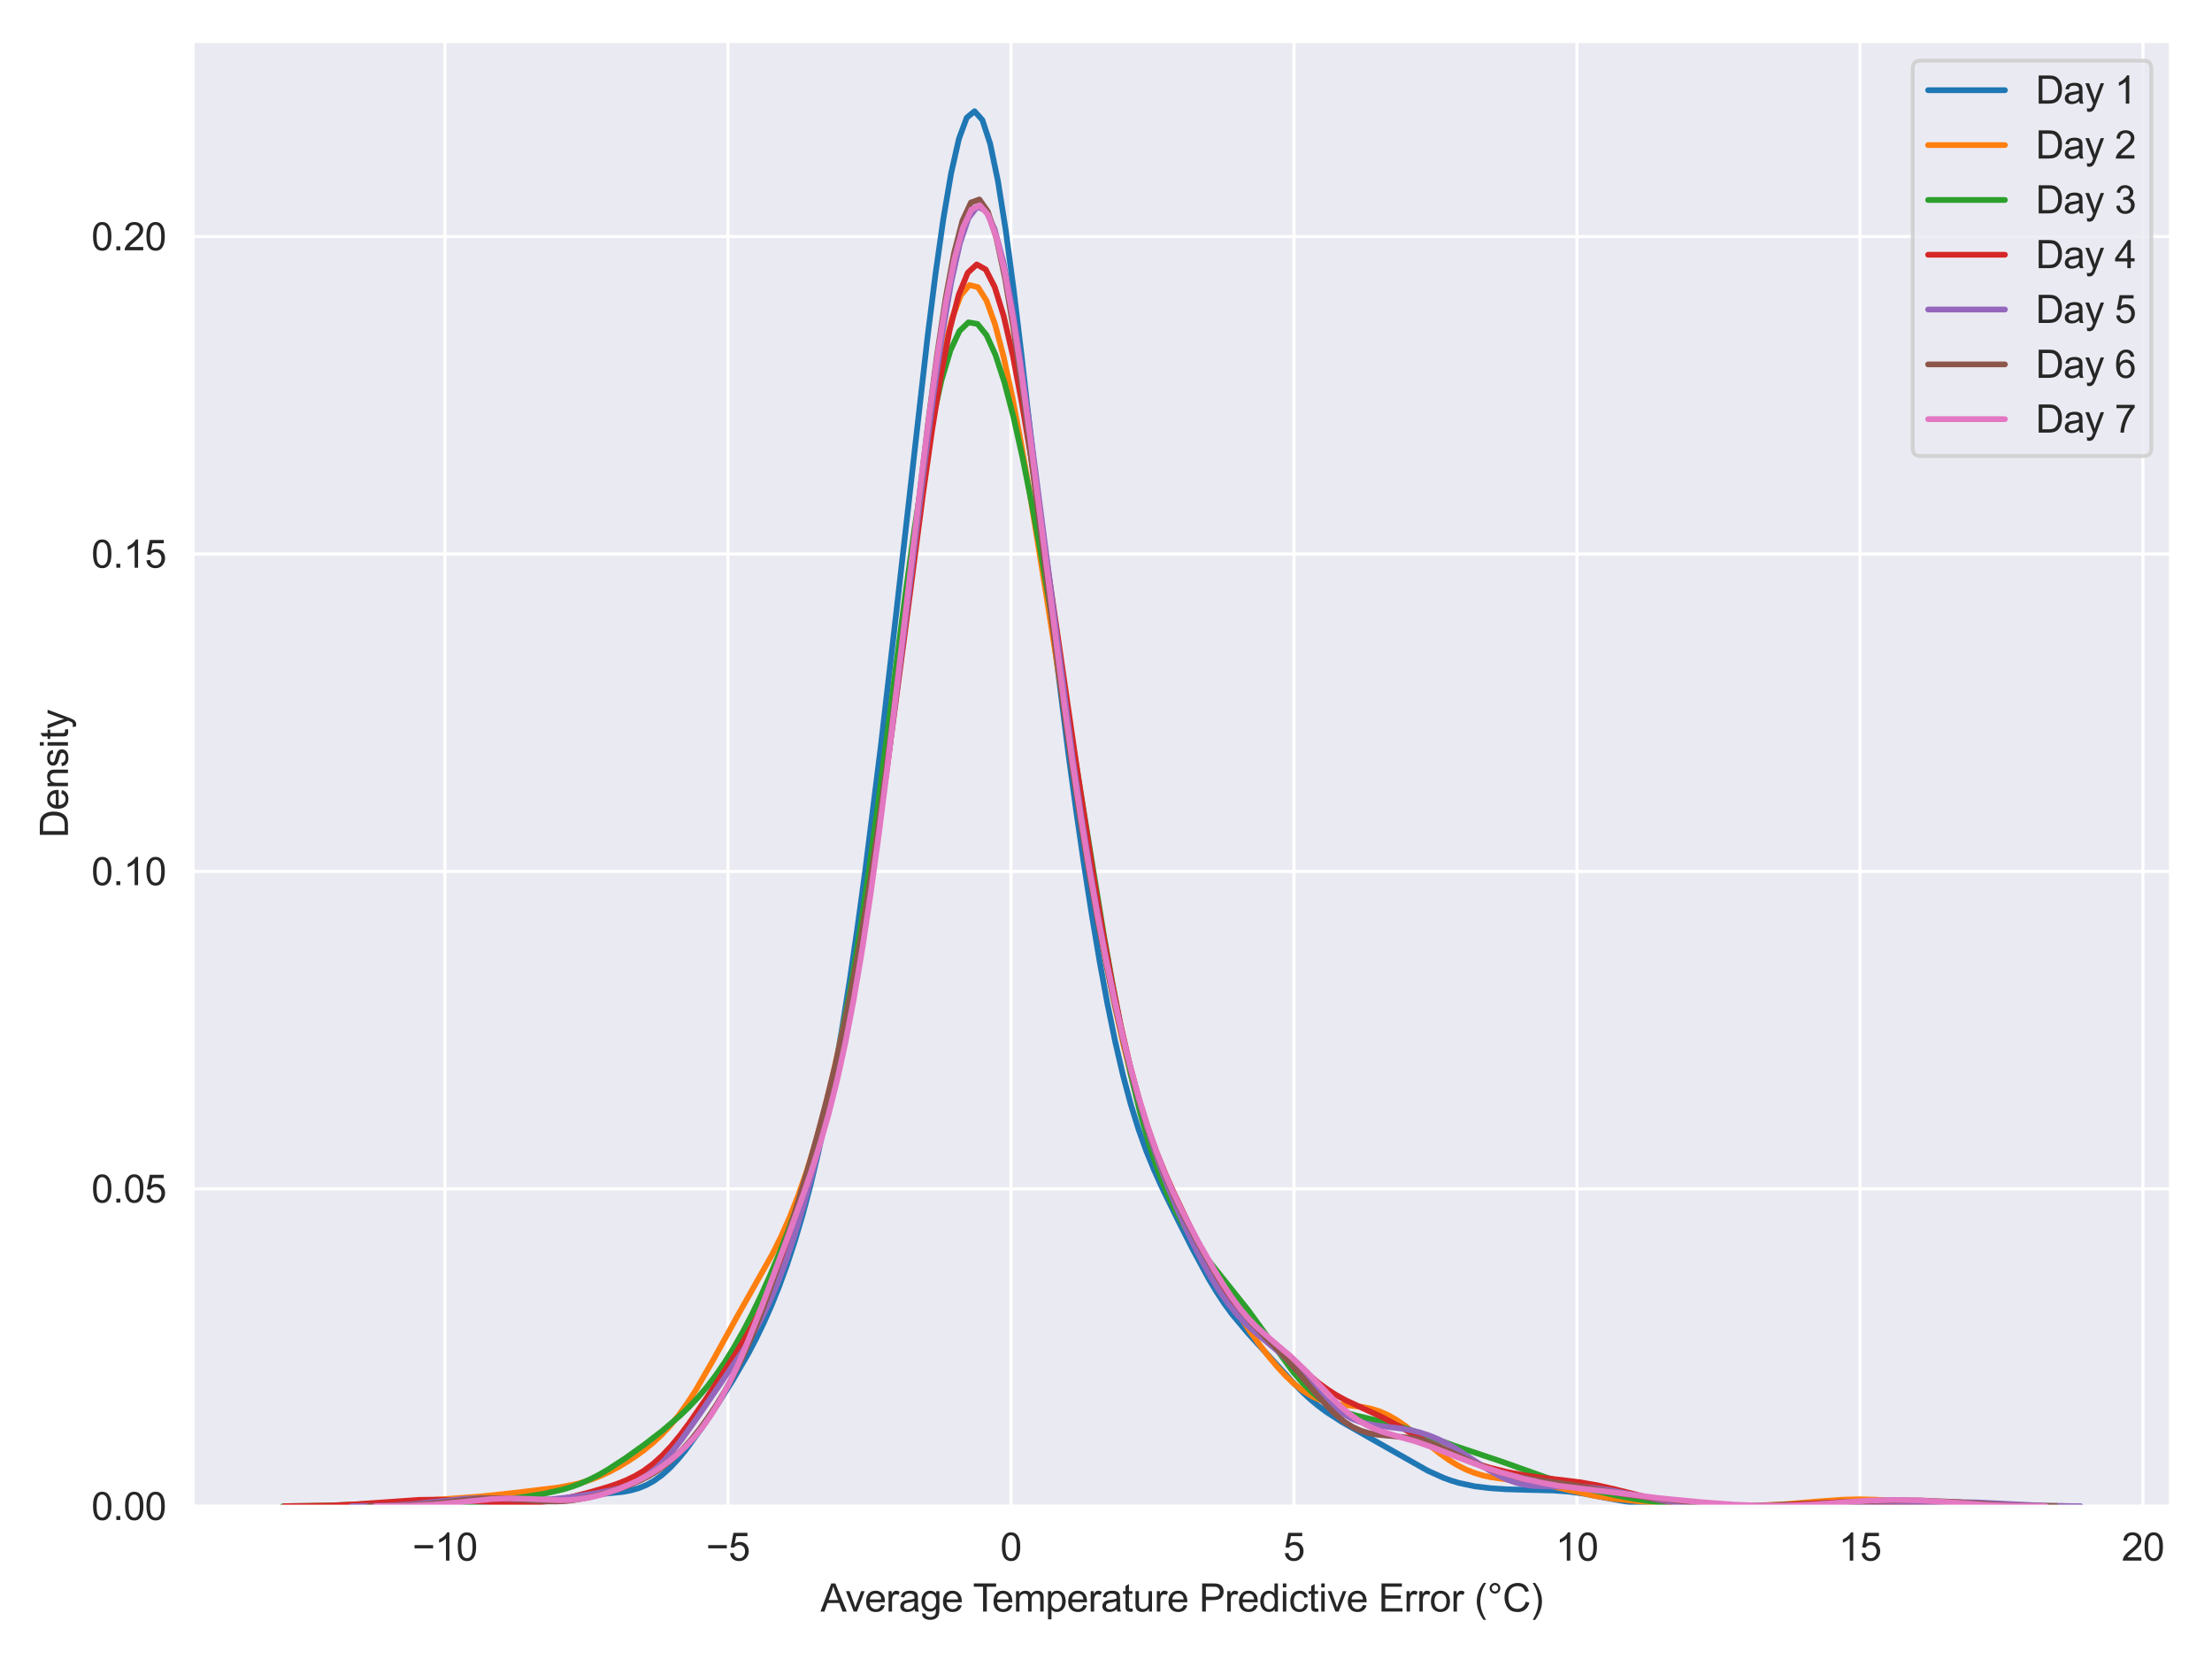 <?xml version="1.0" encoding="utf-8" standalone="no"?>
<!DOCTYPE svg PUBLIC "-//W3C//DTD SVG 1.1//EN"
  "http://www.w3.org/Graphics/SVG/1.1/DTD/svg11.dtd">
<svg xmlns:xlink="http://www.w3.org/1999/xlink" width="576pt" height="432pt" viewBox="0 0 576 432" xmlns="http://www.w3.org/2000/svg" version="1.1">
 <defs>
  <style type="text/css">*{stroke-linejoin: round; stroke-linecap: butt}</style>
 </defs>
 <g id="figure_1">
  <g id="patch_1">
   <path d="M 0 432 
L 576 432 
L 576 0 
L 0 0 
z
" style="fill: #ffffff"/>
  </g>
  <g id="axes_1">
   <g id="patch_2">
    <path d="M 50.263 392.223 
L 565.2 392.223 
L 565.2 10.8 
L 50.263 10.8 
z
" style="fill: #eaeaf2"/>
   </g>
   <g id="matplotlib.axis_1">
    <g id="xtick_1">
     <g id="line2d_1">
      <path d="M 115.855 392.223 
L 115.855 10.8 
" clip-path="url(#p4425a9b09d)" style="fill: none; stroke: #ffffff; stroke-width: 0.8; stroke-linecap: round"/>
     </g>
     <g id="text_1">
      <!-- −10 -->
      <g style="fill: #262626" transform="translate(107.374 406.38) scale(0.1 -0.1)">
       <defs>
        <path id="ArialMT-2212" d="M 3381 1997 
L 356 1997 
L 356 2522 
L 3381 2522 
L 3381 1997 
z
" transform="scale(0.016)"/>
        <path id="ArialMT-31" d="M 2384 0 
L 1822 0 
L 1822 3584 
Q 1619 3391 1289 3197 
Q 959 3003 697 2906 
L 697 3450 
Q 1169 3672 1522 3987 
Q 1875 4303 2022 4600 
L 2384 4600 
L 2384 0 
z
" transform="scale(0.016)"/>
        <path id="ArialMT-30" d="M 266 2259 
Q 266 3072 433 3567 
Q 600 4063 929 4331 
Q 1259 4600 1759 4600 
Q 2128 4600 2406 4451 
Q 2684 4303 2865 4023 
Q 3047 3744 3150 3342 
Q 3253 2941 3253 2259 
Q 3253 1453 3087 958 
Q 2922 463 2592 192 
Q 2263 -78 1759 -78 
Q 1097 -78 719 397 
Q 266 969 266 2259 
z
M 844 2259 
Q 844 1131 1108 757 
Q 1372 384 1759 384 
Q 2147 384 2411 759 
Q 2675 1134 2675 2259 
Q 2675 3391 2411 3762 
Q 2147 4134 1753 4134 
Q 1366 4134 1134 3806 
Q 844 3388 844 2259 
z
" transform="scale(0.016)"/>
       </defs>
       <use xlink:href="#ArialMT-2212"/>
       <use xlink:href="#ArialMT-31" x="58.398"/>
       <use xlink:href="#ArialMT-30" x="114.014"/>
      </g>
     </g>
    </g>
    <g id="xtick_2">
     <g id="line2d_2">
      <path d="M 189.549 392.223 
L 189.549 10.8 
" clip-path="url(#p4425a9b09d)" style="fill: none; stroke: #ffffff; stroke-width: 0.8; stroke-linecap: round"/>
     </g>
     <g id="text_2">
      <!-- −5 -->
      <g style="fill: #262626" transform="translate(183.848 406.38) scale(0.1 -0.1)">
       <defs>
        <path id="ArialMT-35" d="M 266 1200 
L 856 1250 
Q 922 819 1161 601 
Q 1400 384 1738 384 
Q 2144 384 2425 690 
Q 2706 997 2706 1503 
Q 2706 1984 2436 2262 
Q 2166 2541 1728 2541 
Q 1456 2541 1237 2417 
Q 1019 2294 894 2097 
L 366 2166 
L 809 4519 
L 3088 4519 
L 3088 3981 
L 1259 3981 
L 1013 2750 
Q 1425 3038 1878 3038 
Q 2478 3038 2890 2622 
Q 3303 2206 3303 1553 
Q 3303 931 2941 478 
Q 2500 -78 1738 -78 
Q 1113 -78 717 272 
Q 322 622 266 1200 
z
" transform="scale(0.016)"/>
       </defs>
       <use xlink:href="#ArialMT-2212"/>
       <use xlink:href="#ArialMT-35" x="58.398"/>
      </g>
     </g>
    </g>
    <g id="xtick_3">
     <g id="line2d_3">
      <path d="M 263.243 392.223 
L 263.243 10.8 
" clip-path="url(#p4425a9b09d)" style="fill: none; stroke: #ffffff; stroke-width: 0.8; stroke-linecap: round"/>
     </g>
     <g id="text_3">
      <!-- 0 -->
      <g style="fill: #262626" transform="translate(260.462 406.38) scale(0.1 -0.1)">
       <use xlink:href="#ArialMT-30"/>
      </g>
     </g>
    </g>
    <g id="xtick_4">
     <g id="line2d_4">
      <path d="M 336.936 392.223 
L 336.936 10.8 
" clip-path="url(#p4425a9b09d)" style="fill: none; stroke: #ffffff; stroke-width: 0.8; stroke-linecap: round"/>
     </g>
     <g id="text_4">
      <!-- 5 -->
      <g style="fill: #262626" transform="translate(334.156 406.38) scale(0.1 -0.1)">
       <use xlink:href="#ArialMT-35"/>
      </g>
     </g>
    </g>
    <g id="xtick_5">
     <g id="line2d_5">
      <path d="M 410.63 392.223 
L 410.63 10.8 
" clip-path="url(#p4425a9b09d)" style="fill: none; stroke: #ffffff; stroke-width: 0.8; stroke-linecap: round"/>
     </g>
     <g id="text_5">
      <!-- 10 -->
      <g style="fill: #262626" transform="translate(405.069 406.38) scale(0.1 -0.1)">
       <use xlink:href="#ArialMT-31"/>
       <use xlink:href="#ArialMT-30" x="55.615"/>
      </g>
     </g>
    </g>
    <g id="xtick_6">
     <g id="line2d_6">
      <path d="M 484.324 392.223 
L 484.324 10.8 
" clip-path="url(#p4425a9b09d)" style="fill: none; stroke: #ffffff; stroke-width: 0.8; stroke-linecap: round"/>
     </g>
     <g id="text_6">
      <!-- 15 -->
      <g style="fill: #262626" transform="translate(478.763 406.38) scale(0.1 -0.1)">
       <use xlink:href="#ArialMT-31"/>
       <use xlink:href="#ArialMT-35" x="55.615"/>
      </g>
     </g>
    </g>
    <g id="xtick_7">
     <g id="line2d_7">
      <path d="M 558.018 392.223 
L 558.018 10.8 
" clip-path="url(#p4425a9b09d)" style="fill: none; stroke: #ffffff; stroke-width: 0.8; stroke-linecap: round"/>
     </g>
     <g id="text_7">
      <!-- 20 -->
      <g style="fill: #262626" transform="translate(552.457 406.38) scale(0.1 -0.1)">
       <defs>
        <path id="ArialMT-32" d="M 3222 541 
L 3222 0 
L 194 0 
Q 188 203 259 391 
Q 375 700 629 1000 
Q 884 1300 1366 1694 
Q 2113 2306 2375 2664 
Q 2638 3022 2638 3341 
Q 2638 3675 2398 3904 
Q 2159 4134 1775 4134 
Q 1369 4134 1125 3890 
Q 881 3647 878 3216 
L 300 3275 
Q 359 3922 746 4261 
Q 1134 4600 1788 4600 
Q 2447 4600 2831 4234 
Q 3216 3869 3216 3328 
Q 3216 3053 3103 2787 
Q 2991 2522 2730 2228 
Q 2469 1934 1863 1422 
Q 1356 997 1212 845 
Q 1069 694 975 541 
L 3222 541 
z
" transform="scale(0.016)"/>
       </defs>
       <use xlink:href="#ArialMT-32"/>
       <use xlink:href="#ArialMT-30" x="55.615"/>
      </g>
     </g>
    </g>
    <g id="text_8">
     <!-- Average Temperature Predictive Error (°C) -->
     <g style="fill: #262626" transform="translate(213.662 419.647) scale(0.1 -0.1)">
      <defs>
       <path id="ArialMT-41" d="M -9 0 
L 1750 4581 
L 2403 4581 
L 4278 0 
L 3588 0 
L 3053 1388 
L 1138 1388 
L 634 0 
L -9 0 
z
M 1313 1881 
L 2866 1881 
L 2388 3150 
Q 2169 3728 2063 4100 
Q 1975 3659 1816 3225 
L 1313 1881 
z
" transform="scale(0.016)"/>
       <path id="ArialMT-76" d="M 1344 0 
L 81 3319 
L 675 3319 
L 1388 1331 
Q 1503 1009 1600 663 
Q 1675 925 1809 1294 
L 2547 3319 
L 3125 3319 
L 1869 0 
L 1344 0 
z
" transform="scale(0.016)"/>
       <path id="ArialMT-65" d="M 2694 1069 
L 3275 997 
Q 3138 488 2766 206 
Q 2394 -75 1816 -75 
Q 1088 -75 661 373 
Q 234 822 234 1631 
Q 234 2469 665 2931 
Q 1097 3394 1784 3394 
Q 2450 3394 2872 2941 
Q 3294 2488 3294 1666 
Q 3294 1616 3291 1516 
L 816 1516 
Q 847 969 1125 678 
Q 1403 388 1819 388 
Q 2128 388 2347 550 
Q 2566 713 2694 1069 
z
M 847 1978 
L 2700 1978 
Q 2663 2397 2488 2606 
Q 2219 2931 1791 2931 
Q 1403 2931 1139 2672 
Q 875 2413 847 1978 
z
" transform="scale(0.016)"/>
       <path id="ArialMT-72" d="M 416 0 
L 416 3319 
L 922 3319 
L 922 2816 
Q 1116 3169 1280 3281 
Q 1444 3394 1641 3394 
Q 1925 3394 2219 3213 
L 2025 2691 
Q 1819 2813 1613 2813 
Q 1428 2813 1281 2702 
Q 1134 2591 1072 2394 
Q 978 2094 978 1738 
L 978 0 
L 416 0 
z
" transform="scale(0.016)"/>
       <path id="ArialMT-61" d="M 2588 409 
Q 2275 144 1986 34 
Q 1697 -75 1366 -75 
Q 819 -75 525 192 
Q 231 459 231 875 
Q 231 1119 342 1320 
Q 453 1522 633 1644 
Q 813 1766 1038 1828 
Q 1203 1872 1538 1913 
Q 2219 1994 2541 2106 
Q 2544 2222 2544 2253 
Q 2544 2597 2384 2738 
Q 2169 2928 1744 2928 
Q 1347 2928 1158 2789 
Q 969 2650 878 2297 
L 328 2372 
Q 403 2725 575 2942 
Q 747 3159 1072 3276 
Q 1397 3394 1825 3394 
Q 2250 3394 2515 3294 
Q 2781 3194 2906 3042 
Q 3031 2891 3081 2659 
Q 3109 2516 3109 2141 
L 3109 1391 
Q 3109 606 3145 398 
Q 3181 191 3288 0 
L 2700 0 
Q 2613 175 2588 409 
z
M 2541 1666 
Q 2234 1541 1622 1453 
Q 1275 1403 1131 1340 
Q 988 1278 909 1158 
Q 831 1038 831 891 
Q 831 666 1001 516 
Q 1172 366 1500 366 
Q 1825 366 2078 508 
Q 2331 650 2450 897 
Q 2541 1088 2541 1459 
L 2541 1666 
z
" transform="scale(0.016)"/>
       <path id="ArialMT-67" d="M 319 -275 
L 866 -356 
Q 900 -609 1056 -725 
Q 1266 -881 1628 -881 
Q 2019 -881 2231 -725 
Q 2444 -569 2519 -288 
Q 2563 -116 2559 434 
Q 2191 0 1641 0 
Q 956 0 581 494 
Q 206 988 206 1678 
Q 206 2153 378 2554 
Q 550 2956 876 3175 
Q 1203 3394 1644 3394 
Q 2231 3394 2613 2919 
L 2613 3319 
L 3131 3319 
L 3131 450 
Q 3131 -325 2973 -648 
Q 2816 -972 2473 -1159 
Q 2131 -1347 1631 -1347 
Q 1038 -1347 672 -1080 
Q 306 -813 319 -275 
z
M 784 1719 
Q 784 1066 1043 766 
Q 1303 466 1694 466 
Q 2081 466 2343 764 
Q 2606 1063 2606 1700 
Q 2606 2309 2336 2618 
Q 2066 2928 1684 2928 
Q 1309 2928 1046 2623 
Q 784 2319 784 1719 
z
" transform="scale(0.016)"/>
       <path id="ArialMT-20" transform="scale(0.016)"/>
       <path id="ArialMT-54" d="M 1659 0 
L 1659 4041 
L 150 4041 
L 150 4581 
L 3781 4581 
L 3781 4041 
L 2266 4041 
L 2266 0 
L 1659 0 
z
" transform="scale(0.016)"/>
       <path id="ArialMT-6d" d="M 422 0 
L 422 3319 
L 925 3319 
L 925 2853 
Q 1081 3097 1340 3245 
Q 1600 3394 1931 3394 
Q 2300 3394 2536 3241 
Q 2772 3088 2869 2813 
Q 3263 3394 3894 3394 
Q 4388 3394 4653 3120 
Q 4919 2847 4919 2278 
L 4919 0 
L 4359 0 
L 4359 2091 
Q 4359 2428 4304 2576 
Q 4250 2725 4106 2815 
Q 3963 2906 3769 2906 
Q 3419 2906 3187 2673 
Q 2956 2441 2956 1928 
L 2956 0 
L 2394 0 
L 2394 2156 
Q 2394 2531 2256 2718 
Q 2119 2906 1806 2906 
Q 1569 2906 1367 2781 
Q 1166 2656 1075 2415 
Q 984 2175 984 1722 
L 984 0 
L 422 0 
z
" transform="scale(0.016)"/>
       <path id="ArialMT-70" d="M 422 -1272 
L 422 3319 
L 934 3319 
L 934 2888 
Q 1116 3141 1344 3267 
Q 1572 3394 1897 3394 
Q 2322 3394 2647 3175 
Q 2972 2956 3137 2557 
Q 3303 2159 3303 1684 
Q 3303 1175 3120 767 
Q 2938 359 2589 142 
Q 2241 -75 1856 -75 
Q 1575 -75 1351 44 
Q 1128 163 984 344 
L 984 -1272 
L 422 -1272 
z
M 931 1641 
Q 931 1000 1190 694 
Q 1450 388 1819 388 
Q 2194 388 2461 705 
Q 2728 1022 2728 1688 
Q 2728 2322 2467 2637 
Q 2206 2953 1844 2953 
Q 1484 2953 1207 2617 
Q 931 2281 931 1641 
z
" transform="scale(0.016)"/>
       <path id="ArialMT-74" d="M 1650 503 
L 1731 6 
Q 1494 -44 1306 -44 
Q 1000 -44 831 53 
Q 663 150 594 308 
Q 525 466 525 972 
L 525 2881 
L 113 2881 
L 113 3319 
L 525 3319 
L 525 4141 
L 1084 4478 
L 1084 3319 
L 1650 3319 
L 1650 2881 
L 1084 2881 
L 1084 941 
Q 1084 700 1114 631 
Q 1144 563 1211 522 
Q 1278 481 1403 481 
Q 1497 481 1650 503 
z
" transform="scale(0.016)"/>
       <path id="ArialMT-75" d="M 2597 0 
L 2597 488 
Q 2209 -75 1544 -75 
Q 1250 -75 995 37 
Q 741 150 617 320 
Q 494 491 444 738 
Q 409 903 409 1263 
L 409 3319 
L 972 3319 
L 972 1478 
Q 972 1038 1006 884 
Q 1059 663 1231 536 
Q 1403 409 1656 409 
Q 1909 409 2131 539 
Q 2353 669 2445 892 
Q 2538 1116 2538 1541 
L 2538 3319 
L 3100 3319 
L 3100 0 
L 2597 0 
z
" transform="scale(0.016)"/>
       <path id="ArialMT-50" d="M 494 0 
L 494 4581 
L 2222 4581 
Q 2678 4581 2919 4538 
Q 3256 4481 3484 4323 
Q 3713 4166 3852 3881 
Q 3991 3597 3991 3256 
Q 3991 2672 3619 2267 
Q 3247 1863 2275 1863 
L 1100 1863 
L 1100 0 
L 494 0 
z
M 1100 2403 
L 2284 2403 
Q 2872 2403 3119 2622 
Q 3366 2841 3366 3238 
Q 3366 3525 3220 3729 
Q 3075 3934 2838 4000 
Q 2684 4041 2272 4041 
L 1100 4041 
L 1100 2403 
z
" transform="scale(0.016)"/>
       <path id="ArialMT-64" d="M 2575 0 
L 2575 419 
Q 2259 -75 1647 -75 
Q 1250 -75 917 144 
Q 584 363 401 755 
Q 219 1147 219 1656 
Q 219 2153 384 2558 
Q 550 2963 881 3178 
Q 1213 3394 1622 3394 
Q 1922 3394 2156 3267 
Q 2391 3141 2538 2938 
L 2538 4581 
L 3097 4581 
L 3097 0 
L 2575 0 
z
M 797 1656 
Q 797 1019 1065 703 
Q 1334 388 1700 388 
Q 2069 388 2326 689 
Q 2584 991 2584 1609 
Q 2584 2291 2321 2609 
Q 2059 2928 1675 2928 
Q 1300 2928 1048 2622 
Q 797 2316 797 1656 
z
" transform="scale(0.016)"/>
       <path id="ArialMT-69" d="M 425 3934 
L 425 4581 
L 988 4581 
L 988 3934 
L 425 3934 
z
M 425 0 
L 425 3319 
L 988 3319 
L 988 0 
L 425 0 
z
" transform="scale(0.016)"/>
       <path id="ArialMT-63" d="M 2588 1216 
L 3141 1144 
Q 3050 572 2676 248 
Q 2303 -75 1759 -75 
Q 1078 -75 664 370 
Q 250 816 250 1647 
Q 250 2184 428 2587 
Q 606 2991 970 3192 
Q 1334 3394 1763 3394 
Q 2303 3394 2647 3120 
Q 2991 2847 3088 2344 
L 2541 2259 
Q 2463 2594 2264 2762 
Q 2066 2931 1784 2931 
Q 1359 2931 1093 2626 
Q 828 2322 828 1663 
Q 828 994 1084 691 
Q 1341 388 1753 388 
Q 2084 388 2306 591 
Q 2528 794 2588 1216 
z
" transform="scale(0.016)"/>
       <path id="ArialMT-45" d="M 506 0 
L 506 4581 
L 3819 4581 
L 3819 4041 
L 1113 4041 
L 1113 2638 
L 3647 2638 
L 3647 2100 
L 1113 2100 
L 1113 541 
L 3925 541 
L 3925 0 
L 506 0 
z
" transform="scale(0.016)"/>
       <path id="ArialMT-6f" d="M 213 1659 
Q 213 2581 725 3025 
Q 1153 3394 1769 3394 
Q 2453 3394 2887 2945 
Q 3322 2497 3322 1706 
Q 3322 1066 3130 698 
Q 2938 331 2570 128 
Q 2203 -75 1769 -75 
Q 1072 -75 642 372 
Q 213 819 213 1659 
z
M 791 1659 
Q 791 1022 1069 705 
Q 1347 388 1769 388 
Q 2188 388 2466 706 
Q 2744 1025 2744 1678 
Q 2744 2294 2464 2611 
Q 2184 2928 1769 2928 
Q 1347 2928 1069 2612 
Q 791 2297 791 1659 
z
" transform="scale(0.016)"/>
       <path id="ArialMT-28" d="M 1497 -1347 
Q 1031 -759 709 28 
Q 388 816 388 1659 
Q 388 2403 628 3084 
Q 909 3875 1497 4659 
L 1900 4659 
Q 1522 4009 1400 3731 
Q 1209 3300 1100 2831 
Q 966 2247 966 1656 
Q 966 153 1900 -1347 
L 1497 -1347 
z
" transform="scale(0.016)"/>
       <path id="ArialMT-b0" d="M 400 3794 
Q 400 4153 654 4406 
Q 909 4659 1266 4659 
Q 1628 4659 1881 4406 
Q 2134 4153 2134 3794 
Q 2134 3434 1879 3179 
Q 1625 2925 1266 2925 
Q 909 2925 654 3178 
Q 400 3431 400 3794 
z
M 741 3794 
Q 741 3575 895 3420 
Q 1050 3266 1269 3266 
Q 1484 3266 1639 3420 
Q 1794 3575 1794 3794 
Q 1794 4013 1639 4167 
Q 1484 4322 1269 4322 
Q 1050 4322 895 4167 
Q 741 4013 741 3794 
z
" transform="scale(0.016)"/>
       <path id="ArialMT-43" d="M 3763 1606 
L 4369 1453 
Q 4178 706 3683 314 
Q 3188 -78 2472 -78 
Q 1731 -78 1267 223 
Q 803 525 561 1097 
Q 319 1669 319 2325 
Q 319 3041 592 3573 
Q 866 4106 1370 4382 
Q 1875 4659 2481 4659 
Q 3169 4659 3637 4309 
Q 4106 3959 4291 3325 
L 3694 3184 
Q 3534 3684 3231 3912 
Q 2928 4141 2469 4141 
Q 1941 4141 1586 3887 
Q 1231 3634 1087 3207 
Q 944 2781 944 2328 
Q 944 1744 1114 1308 
Q 1284 872 1643 656 
Q 2003 441 2422 441 
Q 2931 441 3284 734 
Q 3638 1028 3763 1606 
z
" transform="scale(0.016)"/>
       <path id="ArialMT-29" d="M 791 -1347 
L 388 -1347 
Q 1322 153 1322 1656 
Q 1322 2244 1188 2822 
Q 1081 3291 891 3722 
Q 769 4003 388 4659 
L 791 4659 
Q 1378 3875 1659 3084 
Q 1900 2403 1900 1659 
Q 1900 816 1576 28 
Q 1253 -759 791 -1347 
z
" transform="scale(0.016)"/>
      </defs>
      <use xlink:href="#ArialMT-41"/>
      <use xlink:href="#ArialMT-76" x="64.949"/>
      <use xlink:href="#ArialMT-65" x="114.949"/>
      <use xlink:href="#ArialMT-72" x="170.564"/>
      <use xlink:href="#ArialMT-61" x="203.865"/>
      <use xlink:href="#ArialMT-67" x="259.48"/>
      <use xlink:href="#ArialMT-65" x="315.096"/>
      <use xlink:href="#ArialMT-20" x="370.711"/>
      <use xlink:href="#ArialMT-54" x="396.744"/>
      <use xlink:href="#ArialMT-65" x="446.703"/>
      <use xlink:href="#ArialMT-6d" x="502.318"/>
      <use xlink:href="#ArialMT-70" x="585.619"/>
      <use xlink:href="#ArialMT-65" x="641.234"/>
      <use xlink:href="#ArialMT-72" x="696.85"/>
      <use xlink:href="#ArialMT-61" x="730.15"/>
      <use xlink:href="#ArialMT-74" x="785.766"/>
      <use xlink:href="#ArialMT-75" x="813.549"/>
      <use xlink:href="#ArialMT-72" x="869.164"/>
      <use xlink:href="#ArialMT-65" x="902.465"/>
      <use xlink:href="#ArialMT-20" x="958.08"/>
      <use xlink:href="#ArialMT-50" x="985.863"/>
      <use xlink:href="#ArialMT-72" x="1052.562"/>
      <use xlink:href="#ArialMT-65" x="1085.863"/>
      <use xlink:href="#ArialMT-64" x="1141.479"/>
      <use xlink:href="#ArialMT-69" x="1197.094"/>
      <use xlink:href="#ArialMT-63" x="1219.311"/>
      <use xlink:href="#ArialMT-74" x="1269.311"/>
      <use xlink:href="#ArialMT-69" x="1297.094"/>
      <use xlink:href="#ArialMT-76" x="1319.311"/>
      <use xlink:href="#ArialMT-65" x="1369.311"/>
      <use xlink:href="#ArialMT-20" x="1424.926"/>
      <use xlink:href="#ArialMT-45" x="1452.709"/>
      <use xlink:href="#ArialMT-72" x="1519.408"/>
      <use xlink:href="#ArialMT-72" x="1552.709"/>
      <use xlink:href="#ArialMT-6f" x="1586.01"/>
      <use xlink:href="#ArialMT-72" x="1641.625"/>
      <use xlink:href="#ArialMT-20" x="1674.926"/>
      <use xlink:href="#ArialMT-28" x="1702.709"/>
      <use xlink:href="#ArialMT-b0" x="1736.01"/>
      <use xlink:href="#ArialMT-43" x="1776"/>
      <use xlink:href="#ArialMT-29" x="1848.217"/>
     </g>
    </g>
   </g>
   <g id="matplotlib.axis_2">
    <g id="ytick_1">
     <g id="line2d_8">
      <path d="M 50.263 392.223 
L 565.2 392.223 
" clip-path="url(#p4425a9b09d)" style="fill: none; stroke: #ffffff; stroke-width: 0.8; stroke-linecap: round"/>
     </g>
     <g id="text_9">
      <!-- 0.00 -->
      <g style="fill: #262626" transform="translate(23.802 395.801) scale(0.1 -0.1)">
       <defs>
        <path id="ArialMT-2e" d="M 581 0 
L 581 641 
L 1222 641 
L 1222 0 
L 581 0 
z
" transform="scale(0.016)"/>
       </defs>
       <use xlink:href="#ArialMT-30"/>
       <use xlink:href="#ArialMT-2e" x="55.615"/>
       <use xlink:href="#ArialMT-30" x="83.398"/>
       <use xlink:href="#ArialMT-30" x="139.014"/>
      </g>
     </g>
    </g>
    <g id="ytick_2">
     <g id="line2d_9">
      <path d="M 50.263 309.566 
L 565.2 309.566 
" clip-path="url(#p4425a9b09d)" style="fill: none; stroke: #ffffff; stroke-width: 0.8; stroke-linecap: round"/>
     </g>
     <g id="text_10">
      <!-- 0.05 -->
      <g style="fill: #262626" transform="translate(23.802 313.145) scale(0.1 -0.1)">
       <use xlink:href="#ArialMT-30"/>
       <use xlink:href="#ArialMT-2e" x="55.615"/>
       <use xlink:href="#ArialMT-30" x="83.398"/>
       <use xlink:href="#ArialMT-35" x="139.014"/>
      </g>
     </g>
    </g>
    <g id="ytick_3">
     <g id="line2d_10">
      <path d="M 50.263 226.91 
L 565.2 226.91 
" clip-path="url(#p4425a9b09d)" style="fill: none; stroke: #ffffff; stroke-width: 0.8; stroke-linecap: round"/>
     </g>
     <g id="text_11">
      <!-- 0.10 -->
      <g style="fill: #262626" transform="translate(23.802 230.489) scale(0.1 -0.1)">
       <use xlink:href="#ArialMT-30"/>
       <use xlink:href="#ArialMT-2e" x="55.615"/>
       <use xlink:href="#ArialMT-31" x="83.398"/>
       <use xlink:href="#ArialMT-30" x="139.014"/>
      </g>
     </g>
    </g>
    <g id="ytick_4">
     <g id="line2d_11">
      <path d="M 50.263 144.254 
L 565.2 144.254 
" clip-path="url(#p4425a9b09d)" style="fill: none; stroke: #ffffff; stroke-width: 0.8; stroke-linecap: round"/>
     </g>
     <g id="text_12">
      <!-- 0.15 -->
      <g style="fill: #262626" transform="translate(23.802 147.833) scale(0.1 -0.1)">
       <use xlink:href="#ArialMT-30"/>
       <use xlink:href="#ArialMT-2e" x="55.615"/>
       <use xlink:href="#ArialMT-31" x="83.398"/>
       <use xlink:href="#ArialMT-35" x="139.014"/>
      </g>
     </g>
    </g>
    <g id="ytick_5">
     <g id="line2d_12">
      <path d="M 50.263 61.597 
L 565.2 61.597 
" clip-path="url(#p4425a9b09d)" style="fill: none; stroke: #ffffff; stroke-width: 0.8; stroke-linecap: round"/>
     </g>
     <g id="text_13">
      <!-- 0.20 -->
      <g style="fill: #262626" transform="translate(23.802 65.176) scale(0.1 -0.1)">
       <use xlink:href="#ArialMT-30"/>
       <use xlink:href="#ArialMT-2e" x="55.615"/>
       <use xlink:href="#ArialMT-32" x="83.398"/>
       <use xlink:href="#ArialMT-30" x="139.014"/>
      </g>
     </g>
    </g>
    <g id="text_14">
     <!-- Density -->
     <g style="fill: #262626" transform="translate(17.697 218.183) rotate(-90) scale(0.1 -0.1)">
      <defs>
       <path id="ArialMT-44" d="M 494 0 
L 494 4581 
L 2072 4581 
Q 2606 4581 2888 4516 
Q 3281 4425 3559 4188 
Q 3922 3881 4101 3404 
Q 4281 2928 4281 2316 
Q 4281 1794 4159 1391 
Q 4038 988 3847 723 
Q 3656 459 3429 307 
Q 3203 156 2883 78 
Q 2563 0 2147 0 
L 494 0 
z
M 1100 541 
L 2078 541 
Q 2531 541 2789 625 
Q 3047 709 3200 863 
Q 3416 1078 3536 1442 
Q 3656 1806 3656 2325 
Q 3656 3044 3420 3430 
Q 3184 3816 2847 3947 
Q 2603 4041 2063 4041 
L 1100 4041 
L 1100 541 
z
" transform="scale(0.016)"/>
       <path id="ArialMT-6e" d="M 422 0 
L 422 3319 
L 928 3319 
L 928 2847 
Q 1294 3394 1984 3394 
Q 2284 3394 2536 3286 
Q 2788 3178 2913 3003 
Q 3038 2828 3088 2588 
Q 3119 2431 3119 2041 
L 3119 0 
L 2556 0 
L 2556 2019 
Q 2556 2363 2490 2533 
Q 2425 2703 2258 2804 
Q 2091 2906 1866 2906 
Q 1506 2906 1245 2678 
Q 984 2450 984 1813 
L 984 0 
L 422 0 
z
" transform="scale(0.016)"/>
       <path id="ArialMT-73" d="M 197 991 
L 753 1078 
Q 800 744 1014 566 
Q 1228 388 1613 388 
Q 2000 388 2187 545 
Q 2375 703 2375 916 
Q 2375 1106 2209 1216 
Q 2094 1291 1634 1406 
Q 1016 1563 777 1677 
Q 538 1791 414 1992 
Q 291 2194 291 2438 
Q 291 2659 392 2848 
Q 494 3038 669 3163 
Q 800 3259 1026 3326 
Q 1253 3394 1513 3394 
Q 1903 3394 2198 3281 
Q 2494 3169 2634 2976 
Q 2775 2784 2828 2463 
L 2278 2388 
Q 2241 2644 2061 2787 
Q 1881 2931 1553 2931 
Q 1166 2931 1000 2803 
Q 834 2675 834 2503 
Q 834 2394 903 2306 
Q 972 2216 1119 2156 
Q 1203 2125 1616 2013 
Q 2213 1853 2448 1751 
Q 2684 1650 2818 1456 
Q 2953 1263 2953 975 
Q 2953 694 2789 445 
Q 2625 197 2315 61 
Q 2006 -75 1616 -75 
Q 969 -75 630 194 
Q 291 463 197 991 
z
" transform="scale(0.016)"/>
       <path id="ArialMT-79" d="M 397 -1278 
L 334 -750 
Q 519 -800 656 -800 
Q 844 -800 956 -737 
Q 1069 -675 1141 -563 
Q 1194 -478 1313 -144 
Q 1328 -97 1363 -6 
L 103 3319 
L 709 3319 
L 1400 1397 
Q 1534 1031 1641 628 
Q 1738 1016 1872 1384 
L 2581 3319 
L 3144 3319 
L 1881 -56 
Q 1678 -603 1566 -809 
Q 1416 -1088 1222 -1217 
Q 1028 -1347 759 -1347 
Q 597 -1347 397 -1278 
z
" transform="scale(0.016)"/>
      </defs>
      <use xlink:href="#ArialMT-44"/>
      <use xlink:href="#ArialMT-65" x="72.217"/>
      <use xlink:href="#ArialMT-6e" x="127.832"/>
      <use xlink:href="#ArialMT-73" x="183.447"/>
      <use xlink:href="#ArialMT-69" x="233.447"/>
      <use xlink:href="#ArialMT-74" x="255.664"/>
      <use xlink:href="#ArialMT-79" x="283.447"/>
     </g>
    </g>
   </g>
   <g id="line2d_13">
    <path d="M 121.512 392.208 
L 129.651 392.084 
L 135.755 391.731 
L 139.825 391.29 
L 147.964 390.064 
L 154.068 389.293 
L 162.208 388.487 
L 164.242 388.103 
L 166.277 387.529 
L 168.312 386.703 
L 170.347 385.57 
L 172.381 384.096 
L 174.416 382.27 
L 176.451 380.109 
L 178.486 377.653 
L 182.555 372.091 
L 186.625 366.025 
L 190.694 359.618 
L 194.764 352.628 
L 196.799 348.766 
L 198.834 344.572 
L 200.868 339.982 
L 202.903 334.933 
L 204.938 329.358 
L 206.973 323.182 
L 209.008 316.317 
L 211.042 308.668 
L 213.077 300.134 
L 215.112 290.622 
L 217.147 280.056 
L 219.181 268.39 
L 221.216 255.612 
L 223.251 241.749 
L 225.286 226.863 
L 229.355 194.402 
L 233.425 159.222 
L 241.564 87.498 
L 243.599 71.39 
L 245.634 57.06 
L 247.668 45.116 
L 249.703 36.144 
L 251.738 30.643 
L 253.773 28.963 
L 255.807 31.255 
L 257.842 37.446 
L 259.877 47.227 
L 261.912 60.087 
L 263.947 75.361 
L 265.981 92.31 
L 274.12 163.747 
L 278.19 196.152 
L 280.225 211.05 
L 282.26 225.06 
L 284.294 238.154 
L 286.329 250.27 
L 288.364 261.33 
L 290.399 271.258 
L 292.434 280.013 
L 294.468 287.618 
L 296.503 294.165 
L 298.538 299.817 
L 300.573 304.783 
L 302.607 309.281 
L 306.677 317.605 
L 310.747 325.61 
L 314.816 333.113 
L 316.851 336.495 
L 318.886 339.567 
L 320.92 342.335 
L 324.99 347.188 
L 337.199 360.522 
L 339.233 362.554 
L 341.268 364.424 
L 343.303 366.113 
L 345.338 367.63 
L 349.407 370.262 
L 357.546 374.914 
L 371.79 382.977 
L 375.86 384.806 
L 377.894 385.547 
L 379.929 386.16 
L 383.999 387.029 
L 388.068 387.526 
L 392.138 387.795 
L 398.242 387.973 
L 404.346 388.115 
L 408.416 388.401 
L 412.486 388.95 
L 418.59 390.125 
L 424.694 391.226 
L 428.764 391.717 
L 432.833 392.002 
L 438.938 392.176 
L 451.146 392.212 
L 461.32 392.071 
L 467.425 391.766 
L 481.668 390.791 
L 487.772 390.683 
L 495.912 390.763 
L 502.016 391.07 
L 516.259 392.041 
L 524.398 392.198 
L 526.433 392.21 
L 526.433 392.21 
" clip-path="url(#p4425a9b09d)" style="fill: none; stroke: #1f77b4; stroke-width: 1.5; stroke-linecap: round"/>
   </g>
   <g id="line2d_14">
    <path d="M 78.709 392.211 
L 89.845 392.068 
L 96.527 391.775 
L 105.436 391.115 
L 116.572 390.314 
L 125.481 389.647 
L 134.39 388.689 
L 145.526 387.33 
L 149.98 386.462 
L 152.208 385.853 
L 154.435 385.101 
L 156.662 384.198 
L 158.889 383.146 
L 161.117 381.952 
L 163.344 380.622 
L 165.571 379.153 
L 167.798 377.527 
L 170.026 375.708 
L 172.253 373.644 
L 174.48 371.279 
L 176.707 368.563 
L 178.934 365.474 
L 181.162 362.026 
L 185.616 354.312 
L 192.298 342.203 
L 201.207 326.416 
L 203.434 321.922 
L 205.661 316.906 
L 207.888 311.239 
L 210.116 304.821 
L 212.343 297.576 
L 214.57 289.44 
L 216.797 280.344 
L 219.025 270.212 
L 221.252 258.96 
L 223.479 246.513 
L 225.706 232.829 
L 227.934 217.926 
L 230.161 201.916 
L 234.615 167.606 
L 239.07 133.185 
L 241.297 117.378 
L 243.524 103.337 
L 245.751 91.627 
L 247.979 82.699 
L 250.206 76.856 
L 252.433 74.228 
L 254.66 74.773 
L 256.888 78.297 
L 259.115 84.481 
L 261.342 92.931 
L 263.569 103.217 
L 265.796 114.92 
L 268.024 127.663 
L 272.478 155.085 
L 283.614 225.63 
L 285.842 238.601 
L 288.069 250.731 
L 290.296 261.868 
L 292.523 271.923 
L 294.75 280.879 
L 296.978 288.789 
L 299.205 295.761 
L 301.432 301.937 
L 303.659 307.471 
L 305.887 312.506 
L 308.114 317.165 
L 312.568 325.694 
L 317.023 333.488 
L 321.477 340.692 
L 325.932 347.318 
L 328.159 350.39 
L 330.386 353.271 
L 332.613 355.929 
L 334.841 358.321 
L 337.068 360.404 
L 339.295 362.142 
L 341.522 363.514 
L 343.75 364.524 
L 345.977 365.206 
L 348.204 365.629 
L 354.886 366.387 
L 357.113 366.844 
L 359.34 367.551 
L 361.567 368.548 
L 363.795 369.834 
L 366.022 371.372 
L 370.476 374.918 
L 374.931 378.495 
L 377.158 380.087 
L 379.385 381.469 
L 381.612 382.612 
L 383.84 383.511 
L 386.067 384.186 
L 388.294 384.675 
L 392.749 385.295 
L 399.43 386.107 
L 403.885 386.94 
L 415.021 389.477 
L 419.475 390.189 
L 426.157 390.88 
L 437.293 391.708 
L 443.975 392.022 
L 450.657 392.135 
L 457.338 392.056 
L 464.02 391.75 
L 472.929 391.017 
L 479.611 390.528 
L 484.065 390.414 
L 488.52 390.522 
L 495.201 391.006 
L 504.11 391.743 
L 510.792 392.061 
L 519.701 392.201 
L 521.928 392.211 
L 521.928 392.211 
" clip-path="url(#p4425a9b09d)" style="fill: none; stroke: #ff7f0e; stroke-width: 1.5; stroke-linecap: round"/>
   </g>
   <g id="line2d_15">
    <path d="M 73.669 392.211 
L 85.414 392.066 
L 92.461 391.782 
L 104.205 391.221 
L 111.252 391.208 
L 120.648 391.274 
L 125.346 391.054 
L 130.044 390.617 
L 137.091 389.7 
L 141.789 388.932 
L 146.487 387.874 
L 148.836 387.164 
L 151.185 386.299 
L 153.534 385.267 
L 155.883 384.069 
L 158.232 382.719 
L 162.93 379.66 
L 167.628 376.293 
L 172.325 372.69 
L 177.023 368.683 
L 179.372 366.424 
L 181.721 363.93 
L 184.07 361.158 
L 186.419 358.074 
L 188.768 354.652 
L 191.117 350.876 
L 193.466 346.738 
L 195.815 342.236 
L 198.164 337.372 
L 200.513 332.148 
L 202.862 326.553 
L 205.211 320.556 
L 207.56 314.091 
L 209.909 307.045 
L 212.258 299.255 
L 214.607 290.516 
L 216.956 280.603 
L 219.305 269.305 
L 221.654 256.47 
L 224.003 242.049 
L 226.352 226.135 
L 228.701 208.984 
L 235.748 154.883 
L 238.097 138.016 
L 240.446 122.778 
L 242.795 109.678 
L 245.143 99.09 
L 247.492 91.235 
L 249.841 86.196 
L 252.19 83.941 
L 254.539 84.353 
L 256.888 87.26 
L 259.237 92.452 
L 261.586 99.688 
L 263.935 108.705 
L 266.284 119.229 
L 268.633 130.984 
L 270.982 143.717 
L 275.68 171.242 
L 287.425 243.408 
L 289.774 256.625 
L 292.123 268.829 
L 294.472 279.817 
L 296.821 289.473 
L 299.17 297.774 
L 301.519 304.788 
L 303.868 310.654 
L 306.217 315.552 
L 308.566 319.682 
L 310.915 323.242 
L 313.264 326.411 
L 325.008 341.135 
L 336.753 357.284 
L 339.102 360.007 
L 341.451 362.359 
L 343.8 364.308 
L 346.149 365.858 
L 348.498 367.048 
L 350.847 367.941 
L 353.196 368.62 
L 362.592 370.845 
L 367.29 372.355 
L 379.035 376.572 
L 390.78 380.506 
L 402.524 384.689 
L 407.222 386.115 
L 414.269 387.954 
L 421.316 389.505 
L 426.014 390.366 
L 430.712 391.062 
L 435.41 391.571 
L 440.108 391.9 
L 447.155 392.123 
L 454.202 392.125 
L 461.249 391.938 
L 480.04 391.181 
L 501.181 391.27 
L 508.228 391.185 
L 515.275 391.4 
L 529.369 392.066 
L 538.765 392.202 
L 541.114 392.211 
L 541.114 392.211 
" clip-path="url(#p4425a9b09d)" style="fill: none; stroke: #2ca02c; stroke-width: 1.5; stroke-linecap: round"/>
   </g>
   <g id="line2d_16">
    <path d="M 74.074 392.211 
L 85.779 392.049 
L 92.802 391.706 
L 109.19 390.56 
L 113.872 390.503 
L 118.554 390.647 
L 134.942 391.526 
L 139.624 391.318 
L 144.306 390.717 
L 148.989 389.757 
L 153.671 388.558 
L 158.353 387.187 
L 160.694 386.395 
L 163.035 385.467 
L 165.376 384.337 
L 167.717 382.932 
L 170.059 381.19 
L 172.4 379.075 
L 174.741 376.583 
L 177.082 373.749 
L 179.423 370.634 
L 184.105 363.878 
L 191.128 353.16 
L 193.469 349.371 
L 195.811 345.335 
L 198.152 340.933 
L 200.493 336.047 
L 202.834 330.57 
L 205.175 324.415 
L 207.516 317.524 
L 209.857 309.86 
L 212.198 301.401 
L 214.539 292.133 
L 216.88 282.029 
L 219.222 271.044 
L 221.563 259.108 
L 223.904 246.13 
L 226.245 232.023 
L 228.586 216.741 
L 230.927 200.321 
L 235.609 164.91 
L 240.291 129.042 
L 242.633 112.527 
L 244.974 97.899 
L 247.315 85.799 
L 249.656 76.735 
L 251.997 71.04 
L 254.338 68.863 
L 256.679 70.166 
L 259.02 74.755 
L 261.361 82.31 
L 263.702 92.424 
L 266.043 104.64 
L 268.385 118.486 
L 270.726 133.507 
L 275.408 165.463 
L 280.09 197.779 
L 284.772 228.323 
L 287.113 242.335 
L 289.454 255.22 
L 291.796 266.812 
L 294.137 277.022 
L 296.478 285.861 
L 298.819 293.448 
L 301.16 299.992 
L 303.501 305.756 
L 305.842 311.006 
L 310.524 320.734 
L 315.206 329.802 
L 317.548 333.931 
L 319.889 337.65 
L 322.23 340.899 
L 324.571 343.686 
L 326.912 346.086 
L 331.594 350.222 
L 343.3 360.083 
L 345.641 361.791 
L 347.982 363.287 
L 350.323 364.577 
L 355.005 366.759 
L 359.687 368.914 
L 364.37 371.411 
L 373.734 376.73 
L 378.416 378.924 
L 383.098 380.701 
L 387.78 382.148 
L 392.463 383.309 
L 397.145 384.186 
L 401.827 384.82 
L 411.191 385.942 
L 415.874 386.754 
L 420.556 387.811 
L 429.92 390.152 
L 434.602 391.063 
L 439.285 391.665 
L 443.967 391.991 
L 450.99 392.153 
L 458.013 392.095 
L 465.037 391.842 
L 479.083 391.167 
L 486.107 391.195 
L 495.471 391.301 
L 509.517 391.181 
L 516.541 391.485 
L 525.905 391.977 
L 532.928 392.157 
L 539.952 392.211 
L 539.952 392.211 
" clip-path="url(#p4425a9b09d)" style="fill: none; stroke: #d62728; stroke-width: 1.5; stroke-linecap: round"/>
   </g>
   <g id="line2d_17">
    <path d="M 91.558 392.207 
L 100.608 392.071 
L 107.396 391.693 
L 114.183 390.985 
L 120.971 390.278 
L 125.496 390.091 
L 130.021 390.194 
L 139.071 390.555 
L 143.596 390.386 
L 148.121 389.917 
L 154.908 388.895 
L 159.433 388.011 
L 161.696 387.411 
L 163.958 386.621 
L 166.221 385.566 
L 168.483 384.177 
L 170.745 382.406 
L 173.008 380.233 
L 175.27 377.681 
L 177.533 374.807 
L 182.058 368.445 
L 193.37 351.825 
L 195.633 348.152 
L 197.895 344.084 
L 200.158 339.485 
L 202.42 334.239 
L 204.683 328.271 
L 206.945 321.546 
L 209.208 314.06 
L 211.47 305.828 
L 213.733 296.869 
L 215.995 287.184 
L 218.258 276.745 
L 220.52 265.487 
L 222.783 253.308 
L 225.045 240.086 
L 227.308 225.706 
L 229.57 210.103 
L 231.833 193.305 
L 236.358 156.929 
L 240.883 119.734 
L 243.145 102.377 
L 245.408 86.783 
L 247.67 73.619 
L 249.933 63.463 
L 252.195 56.769 
L 254.458 53.84 
L 256.72 54.814 
L 258.983 59.649 
L 261.245 68.119 
L 263.508 79.813 
L 265.77 94.158 
L 268.033 110.463 
L 279.345 197.432 
L 281.607 212.648 
L 283.87 226.725 
L 286.132 239.693 
L 288.395 251.608 
L 290.657 262.52 
L 292.92 272.465 
L 295.182 281.473 
L 297.445 289.584 
L 299.707 296.863 
L 301.97 303.405 
L 304.232 309.33 
L 306.495 314.76 
L 308.757 319.796 
L 311.02 324.501 
L 313.282 328.888 
L 315.545 332.928 
L 317.807 336.573 
L 320.07 339.78 
L 322.332 342.538 
L 324.595 344.891 
L 326.857 346.934 
L 333.645 352.597 
L 335.907 354.724 
L 340.432 359.475 
L 344.957 364.239 
L 347.22 366.292 
L 349.482 367.989 
L 351.745 369.288 
L 354.007 370.208 
L 356.27 370.816 
L 358.532 371.205 
L 365.32 372.048 
L 367.582 372.47 
L 369.845 373.04 
L 372.107 373.78 
L 374.37 374.704 
L 376.632 375.812 
L 378.895 377.091 
L 383.419 380.007 
L 387.944 382.949 
L 390.207 384.226 
L 392.469 385.282 
L 394.732 386.079 
L 396.994 386.614 
L 399.257 386.918 
L 403.782 387.063 
L 410.569 387.095 
L 415.094 387.454 
L 419.619 388.122 
L 426.407 389.441 
L 433.194 390.729 
L 437.719 391.381 
L 442.244 391.813 
L 446.769 392.052 
L 453.557 392.183 
L 462.607 392.15 
L 469.394 391.964 
L 478.444 391.455 
L 485.232 391.12 
L 492.019 391.046 
L 514.644 391.221 
L 532.744 392.115 
L 541.794 392.211 
L 541.794 392.211 
" clip-path="url(#p4425a9b09d)" style="fill: none; stroke: #9467bd; stroke-width: 1.5; stroke-linecap: round"/>
   </g>
   <g id="line2d_18">
    <path d="M 96.088 392.203 
L 104.919 392.04 
L 109.334 391.797 
L 113.75 391.394 
L 124.788 390.203 
L 129.203 390.101 
L 133.619 390.328 
L 142.449 390.99 
L 144.657 391.001 
L 146.865 390.901 
L 149.072 390.68 
L 153.488 389.896 
L 157.903 388.747 
L 162.318 387.315 
L 164.526 386.472 
L 166.734 385.504 
L 168.941 384.368 
L 171.149 383.016 
L 173.357 381.409 
L 175.564 379.52 
L 177.772 377.338 
L 179.98 374.866 
L 182.187 372.112 
L 184.395 369.08 
L 186.603 365.761 
L 188.81 362.123 
L 191.018 358.119 
L 193.226 353.695 
L 195.433 348.799 
L 197.641 343.407 
L 199.849 337.526 
L 202.056 331.198 
L 206.472 317.468 
L 210.887 302.599 
L 213.095 294.68 
L 215.302 286.293 
L 217.51 277.272 
L 219.718 267.429 
L 221.925 256.577 
L 224.133 244.549 
L 226.341 231.22 
L 228.548 216.524 
L 230.756 200.479 
L 232.964 183.212 
L 237.379 146.196 
L 241.795 109.25 
L 244.002 92.482 
L 246.21 77.831 
L 248.418 65.976 
L 250.625 57.478 
L 252.833 52.733 
L 255.041 51.944 
L 257.248 55.106 
L 259.456 62.012 
L 261.664 72.27 
L 263.871 85.331 
L 266.079 100.538 
L 270.494 134.559 
L 274.91 169.123 
L 277.117 185.43 
L 279.325 200.749 
L 281.533 214.991 
L 283.74 228.161 
L 285.948 240.314 
L 288.156 251.521 
L 290.363 261.842 
L 292.571 271.313 
L 294.779 279.949 
L 296.986 287.759 
L 299.194 294.766 
L 301.402 301.016 
L 303.609 306.594 
L 305.817 311.614 
L 308.025 316.206 
L 312.44 324.551 
L 316.855 332.119 
L 319.063 335.575 
L 321.271 338.751 
L 323.478 341.622 
L 325.686 344.204 
L 330.101 348.795 
L 334.517 353.331 
L 338.932 358.368 
L 343.347 363.653 
L 345.555 366.121 
L 347.763 368.313 
L 349.97 370.141 
L 352.178 371.559 
L 354.386 372.571 
L 356.593 373.224 
L 358.801 373.602 
L 367.632 374.437 
L 369.839 374.911 
L 372.047 375.574 
L 374.255 376.411 
L 378.67 378.441 
L 383.085 380.568 
L 387.501 382.414 
L 389.708 383.169 
L 394.124 384.328 
L 398.539 385.105 
L 409.577 386.689 
L 422.823 389.074 
L 429.446 389.943 
L 442.692 391.446 
L 449.315 391.925 
L 455.938 392.132 
L 464.769 392.112 
L 471.392 391.884 
L 480.223 391.304 
L 486.846 390.889 
L 493.469 390.692 
L 500.092 390.729 
L 506.715 391.002 
L 524.376 392.06 
L 533.207 392.201 
L 535.414 392.211 
L 535.414 392.211 
" clip-path="url(#p4425a9b09d)" style="fill: none; stroke: #8c564b; stroke-width: 1.5; stroke-linecap: round"/>
   </g>
   <g id="line2d_19">
    <path d="M 97.768 392.209 
L 106.51 392.098 
L 113.067 391.791 
L 119.624 391.187 
L 128.366 390.317 
L 132.737 390.17 
L 137.108 390.286 
L 145.851 390.661 
L 148.036 390.603 
L 150.222 390.432 
L 152.407 390.137 
L 154.593 389.713 
L 156.779 389.164 
L 161.15 387.719 
L 165.521 385.836 
L 167.706 384.721 
L 169.892 383.471 
L 172.078 382.065 
L 174.263 380.476 
L 176.449 378.671 
L 178.634 376.611 
L 180.82 374.25 
L 183.005 371.537 
L 185.191 368.42 
L 187.377 364.854 
L 189.562 360.811 
L 191.748 356.292 
L 193.933 351.331 
L 198.304 340.387 
L 204.861 322.871 
L 209.232 310.896 
L 211.418 304.545 
L 213.603 297.674 
L 215.789 290.026 
L 217.975 281.344 
L 220.16 271.405 
L 222.346 260.036 
L 224.531 247.14 
L 226.717 232.701 
L 228.902 216.799 
L 231.088 199.615 
L 235.459 162.65 
L 239.83 125.268 
L 242.016 107.813 
L 244.201 91.968 
L 246.387 78.283 
L 248.572 67.242 
L 250.758 59.243 
L 252.944 54.585 
L 255.129 53.459 
L 257.315 55.929 
L 259.5 61.917 
L 261.686 71.186 
L 263.871 83.335 
L 266.057 97.817 
L 268.243 113.978 
L 276.985 182.297 
L 279.17 197.86 
L 281.356 212.345 
L 283.542 225.735 
L 285.727 238.082 
L 287.913 249.459 
L 290.098 259.931 
L 292.284 269.54 
L 294.469 278.302 
L 296.655 286.225 
L 298.841 293.324 
L 301.026 299.64 
L 303.212 305.256 
L 305.397 310.287 
L 307.583 314.873 
L 311.954 323.224 
L 316.325 330.92 
L 318.511 334.49 
L 320.696 337.784 
L 322.882 340.739 
L 325.067 343.329 
L 327.253 345.578 
L 331.624 349.403 
L 335.995 353.099 
L 340.366 357.293 
L 346.923 364.137 
L 349.109 366.234 
L 351.294 368.1 
L 353.48 369.69 
L 355.665 370.993 
L 357.851 372.032 
L 360.037 372.857 
L 364.408 374.144 
L 368.779 375.398 
L 373.15 376.927 
L 386.263 382.015 
L 390.634 383.383 
L 397.191 385.156 
L 401.562 386.14 
L 405.933 386.907 
L 412.49 387.715 
L 421.232 388.741 
L 432.16 390.135 
L 443.088 391.173 
L 451.83 391.824 
L 458.387 392.066 
L 464.944 392.064 
L 471.501 391.819 
L 480.243 391.195 
L 486.8 390.758 
L 493.356 390.575 
L 499.913 390.707 
L 506.47 391.111 
L 517.398 391.883 
L 523.954 392.119 
L 532.696 392.211 
L 532.696 392.211 
" clip-path="url(#p4425a9b09d)" style="fill: none; stroke: #e377c2; stroke-width: 1.5; stroke-linecap: round"/>
   </g>
   <g id="patch_3">
    <path d="M 50.263 392.223 
L 50.263 10.8 
" style="fill: none; stroke: #ffffff; stroke-width: 0.8; stroke-linejoin: miter; stroke-linecap: square"/>
   </g>
   <g id="patch_4">
    <path d="M 565.2 392.223 
L 565.2 10.8 
" style="fill: none; stroke: #ffffff; stroke-width: 0.8; stroke-linejoin: miter; stroke-linecap: square"/>
   </g>
   <g id="patch_5">
    <path d="M 50.263 392.223 
L 565.2 392.223 
" style="fill: none; stroke: #ffffff; stroke-width: 0.8; stroke-linejoin: miter; stroke-linecap: square"/>
   </g>
   <g id="patch_6">
    <path d="M 50.263 10.8 
L 565.2 10.8 
" style="fill: none; stroke: #ffffff; stroke-width: 0.8; stroke-linejoin: miter; stroke-linecap: square"/>
   </g>
   <g id="legend_1">
    <g id="patch_7">
     <path d="M 500.078 118.756 
L 558.2 118.756 
Q 560.2 118.756 560.2 116.756 
L 560.2 17.8 
Q 560.2 15.8 558.2 15.8 
L 500.078 15.8 
Q 498.078 15.8 498.078 17.8 
L 498.078 116.756 
Q 498.078 118.756 500.078 118.756 
z
" style="fill: #eaeaf2; opacity: 0.8; stroke: #cccccc; stroke-linejoin: miter"/>
    </g>
    <g id="line2d_20">
     <path d="M 502.078 23.488 
L 512.078 23.488 
L 522.078 23.488 
" style="fill: none; stroke: #1f77b4; stroke-width: 1.5; stroke-linecap: round"/>
    </g>
    <g id="text_15">
     <!-- Day 1 -->
     <g style="fill: #262626" transform="translate(530.078 26.988) scale(0.1 -0.1)">
      <use xlink:href="#ArialMT-44"/>
      <use xlink:href="#ArialMT-61" x="72.217"/>
      <use xlink:href="#ArialMT-79" x="127.832"/>
      <use xlink:href="#ArialMT-20" x="177.832"/>
      <use xlink:href="#ArialMT-31" x="205.615"/>
     </g>
    </g>
    <g id="line2d_21">
     <path d="M 502.078 37.78 
L 512.078 37.78 
L 522.078 37.78 
" style="fill: none; stroke: #ff7f0e; stroke-width: 1.5; stroke-linecap: round"/>
    </g>
    <g id="text_16">
     <!-- Day 2 -->
     <g style="fill: #262626" transform="translate(530.078 41.28) scale(0.1 -0.1)">
      <use xlink:href="#ArialMT-44"/>
      <use xlink:href="#ArialMT-61" x="72.217"/>
      <use xlink:href="#ArialMT-79" x="127.832"/>
      <use xlink:href="#ArialMT-20" x="177.832"/>
      <use xlink:href="#ArialMT-32" x="205.615"/>
     </g>
    </g>
    <g id="line2d_22">
     <path d="M 502.078 52.072 
L 512.078 52.072 
L 522.078 52.072 
" style="fill: none; stroke: #2ca02c; stroke-width: 1.5; stroke-linecap: round"/>
    </g>
    <g id="text_17">
     <!-- Day 3 -->
     <g style="fill: #262626" transform="translate(530.078 55.572) scale(0.1 -0.1)">
      <defs>
       <path id="ArialMT-33" d="M 269 1209 
L 831 1284 
Q 928 806 1161 595 
Q 1394 384 1728 384 
Q 2125 384 2398 659 
Q 2672 934 2672 1341 
Q 2672 1728 2419 1979 
Q 2166 2231 1775 2231 
Q 1616 2231 1378 2169 
L 1441 2663 
Q 1497 2656 1531 2656 
Q 1891 2656 2178 2843 
Q 2466 3031 2466 3422 
Q 2466 3731 2256 3934 
Q 2047 4138 1716 4138 
Q 1388 4138 1169 3931 
Q 950 3725 888 3313 
L 325 3413 
Q 428 3978 793 4289 
Q 1159 4600 1703 4600 
Q 2078 4600 2393 4439 
Q 2709 4278 2876 4000 
Q 3044 3722 3044 3409 
Q 3044 3113 2884 2869 
Q 2725 2625 2413 2481 
Q 2819 2388 3044 2092 
Q 3269 1797 3269 1353 
Q 3269 753 2831 336 
Q 2394 -81 1725 -81 
Q 1122 -81 723 278 
Q 325 638 269 1209 
z
" transform="scale(0.016)"/>
      </defs>
      <use xlink:href="#ArialMT-44"/>
      <use xlink:href="#ArialMT-61" x="72.217"/>
      <use xlink:href="#ArialMT-79" x="127.832"/>
      <use xlink:href="#ArialMT-20" x="177.832"/>
      <use xlink:href="#ArialMT-33" x="205.615"/>
     </g>
    </g>
    <g id="line2d_23">
     <path d="M 502.078 66.334 
L 512.078 66.334 
L 522.078 66.334 
" style="fill: none; stroke: #d62728; stroke-width: 1.5; stroke-linecap: round"/>
    </g>
    <g id="text_18">
     <!-- Day 4 -->
     <g style="fill: #262626" transform="translate(530.078 69.834) scale(0.1 -0.1)">
      <defs>
       <path id="ArialMT-34" d="M 2069 0 
L 2069 1097 
L 81 1097 
L 81 1613 
L 2172 4581 
L 2631 4581 
L 2631 1613 
L 3250 1613 
L 3250 1097 
L 2631 1097 
L 2631 0 
L 2069 0 
z
M 2069 1613 
L 2069 3678 
L 634 1613 
L 2069 1613 
z
" transform="scale(0.016)"/>
      </defs>
      <use xlink:href="#ArialMT-44"/>
      <use xlink:href="#ArialMT-61" x="72.217"/>
      <use xlink:href="#ArialMT-79" x="127.832"/>
      <use xlink:href="#ArialMT-20" x="177.832"/>
      <use xlink:href="#ArialMT-34" x="205.615"/>
     </g>
    </g>
    <g id="line2d_24">
     <path d="M 502.078 80.597 
L 512.078 80.597 
L 522.078 80.597 
" style="fill: none; stroke: #9467bd; stroke-width: 1.5; stroke-linecap: round"/>
    </g>
    <g id="text_19">
     <!-- Day 5 -->
     <g style="fill: #262626" transform="translate(530.078 84.097) scale(0.1 -0.1)">
      <use xlink:href="#ArialMT-44"/>
      <use xlink:href="#ArialMT-61" x="72.217"/>
      <use xlink:href="#ArialMT-79" x="127.832"/>
      <use xlink:href="#ArialMT-20" x="177.832"/>
      <use xlink:href="#ArialMT-35" x="205.615"/>
     </g>
    </g>
    <g id="line2d_25">
     <path d="M 502.078 94.889 
L 512.078 94.889 
L 522.078 94.889 
" style="fill: none; stroke: #8c564b; stroke-width: 1.5; stroke-linecap: round"/>
    </g>
    <g id="text_20">
     <!-- Day 6 -->
     <g style="fill: #262626" transform="translate(530.078 98.389) scale(0.1 -0.1)">
      <defs>
       <path id="ArialMT-36" d="M 3184 3459 
L 2625 3416 
Q 2550 3747 2413 3897 
Q 2184 4138 1850 4138 
Q 1581 4138 1378 3988 
Q 1113 3794 959 3422 
Q 806 3050 800 2363 
Q 1003 2672 1297 2822 
Q 1591 2972 1913 2972 
Q 2475 2972 2870 2558 
Q 3266 2144 3266 1488 
Q 3266 1056 3080 686 
Q 2894 316 2569 119 
Q 2244 -78 1831 -78 
Q 1128 -78 684 439 
Q 241 956 241 2144 
Q 241 3472 731 4075 
Q 1159 4600 1884 4600 
Q 2425 4600 2770 4297 
Q 3116 3994 3184 3459 
z
M 888 1484 
Q 888 1194 1011 928 
Q 1134 663 1356 523 
Q 1578 384 1822 384 
Q 2178 384 2434 671 
Q 2691 959 2691 1453 
Q 2691 1928 2437 2201 
Q 2184 2475 1800 2475 
Q 1419 2475 1153 2201 
Q 888 1928 888 1484 
z
" transform="scale(0.016)"/>
      </defs>
      <use xlink:href="#ArialMT-44"/>
      <use xlink:href="#ArialMT-61" x="72.217"/>
      <use xlink:href="#ArialMT-79" x="127.832"/>
      <use xlink:href="#ArialMT-20" x="177.832"/>
      <use xlink:href="#ArialMT-36" x="205.615"/>
     </g>
    </g>
    <g id="line2d_26">
     <path d="M 502.078 109.152 
L 512.078 109.152 
L 522.078 109.152 
" style="fill: none; stroke: #e377c2; stroke-width: 1.5; stroke-linecap: round"/>
    </g>
    <g id="text_21">
     <!-- Day 7 -->
     <g style="fill: #262626" transform="translate(530.078 112.652) scale(0.1 -0.1)">
      <defs>
       <path id="ArialMT-37" d="M 303 3981 
L 303 4522 
L 3269 4522 
L 3269 4084 
Q 2831 3619 2401 2847 
Q 1972 2075 1738 1259 
Q 1569 684 1522 0 
L 944 0 
Q 953 541 1156 1306 
Q 1359 2072 1739 2783 
Q 2119 3494 2547 3981 
L 303 3981 
z
" transform="scale(0.016)"/>
      </defs>
      <use xlink:href="#ArialMT-44"/>
      <use xlink:href="#ArialMT-61" x="72.217"/>
      <use xlink:href="#ArialMT-79" x="127.832"/>
      <use xlink:href="#ArialMT-20" x="177.832"/>
      <use xlink:href="#ArialMT-37" x="205.615"/>
     </g>
    </g>
   </g>
  </g>
 </g>
 <defs>
  <clipPath id="p4425a9b09d">
   <rect x="50.263" y="10.8" width="514.938" height="381.423"/>
  </clipPath>
 </defs>
</svg>
